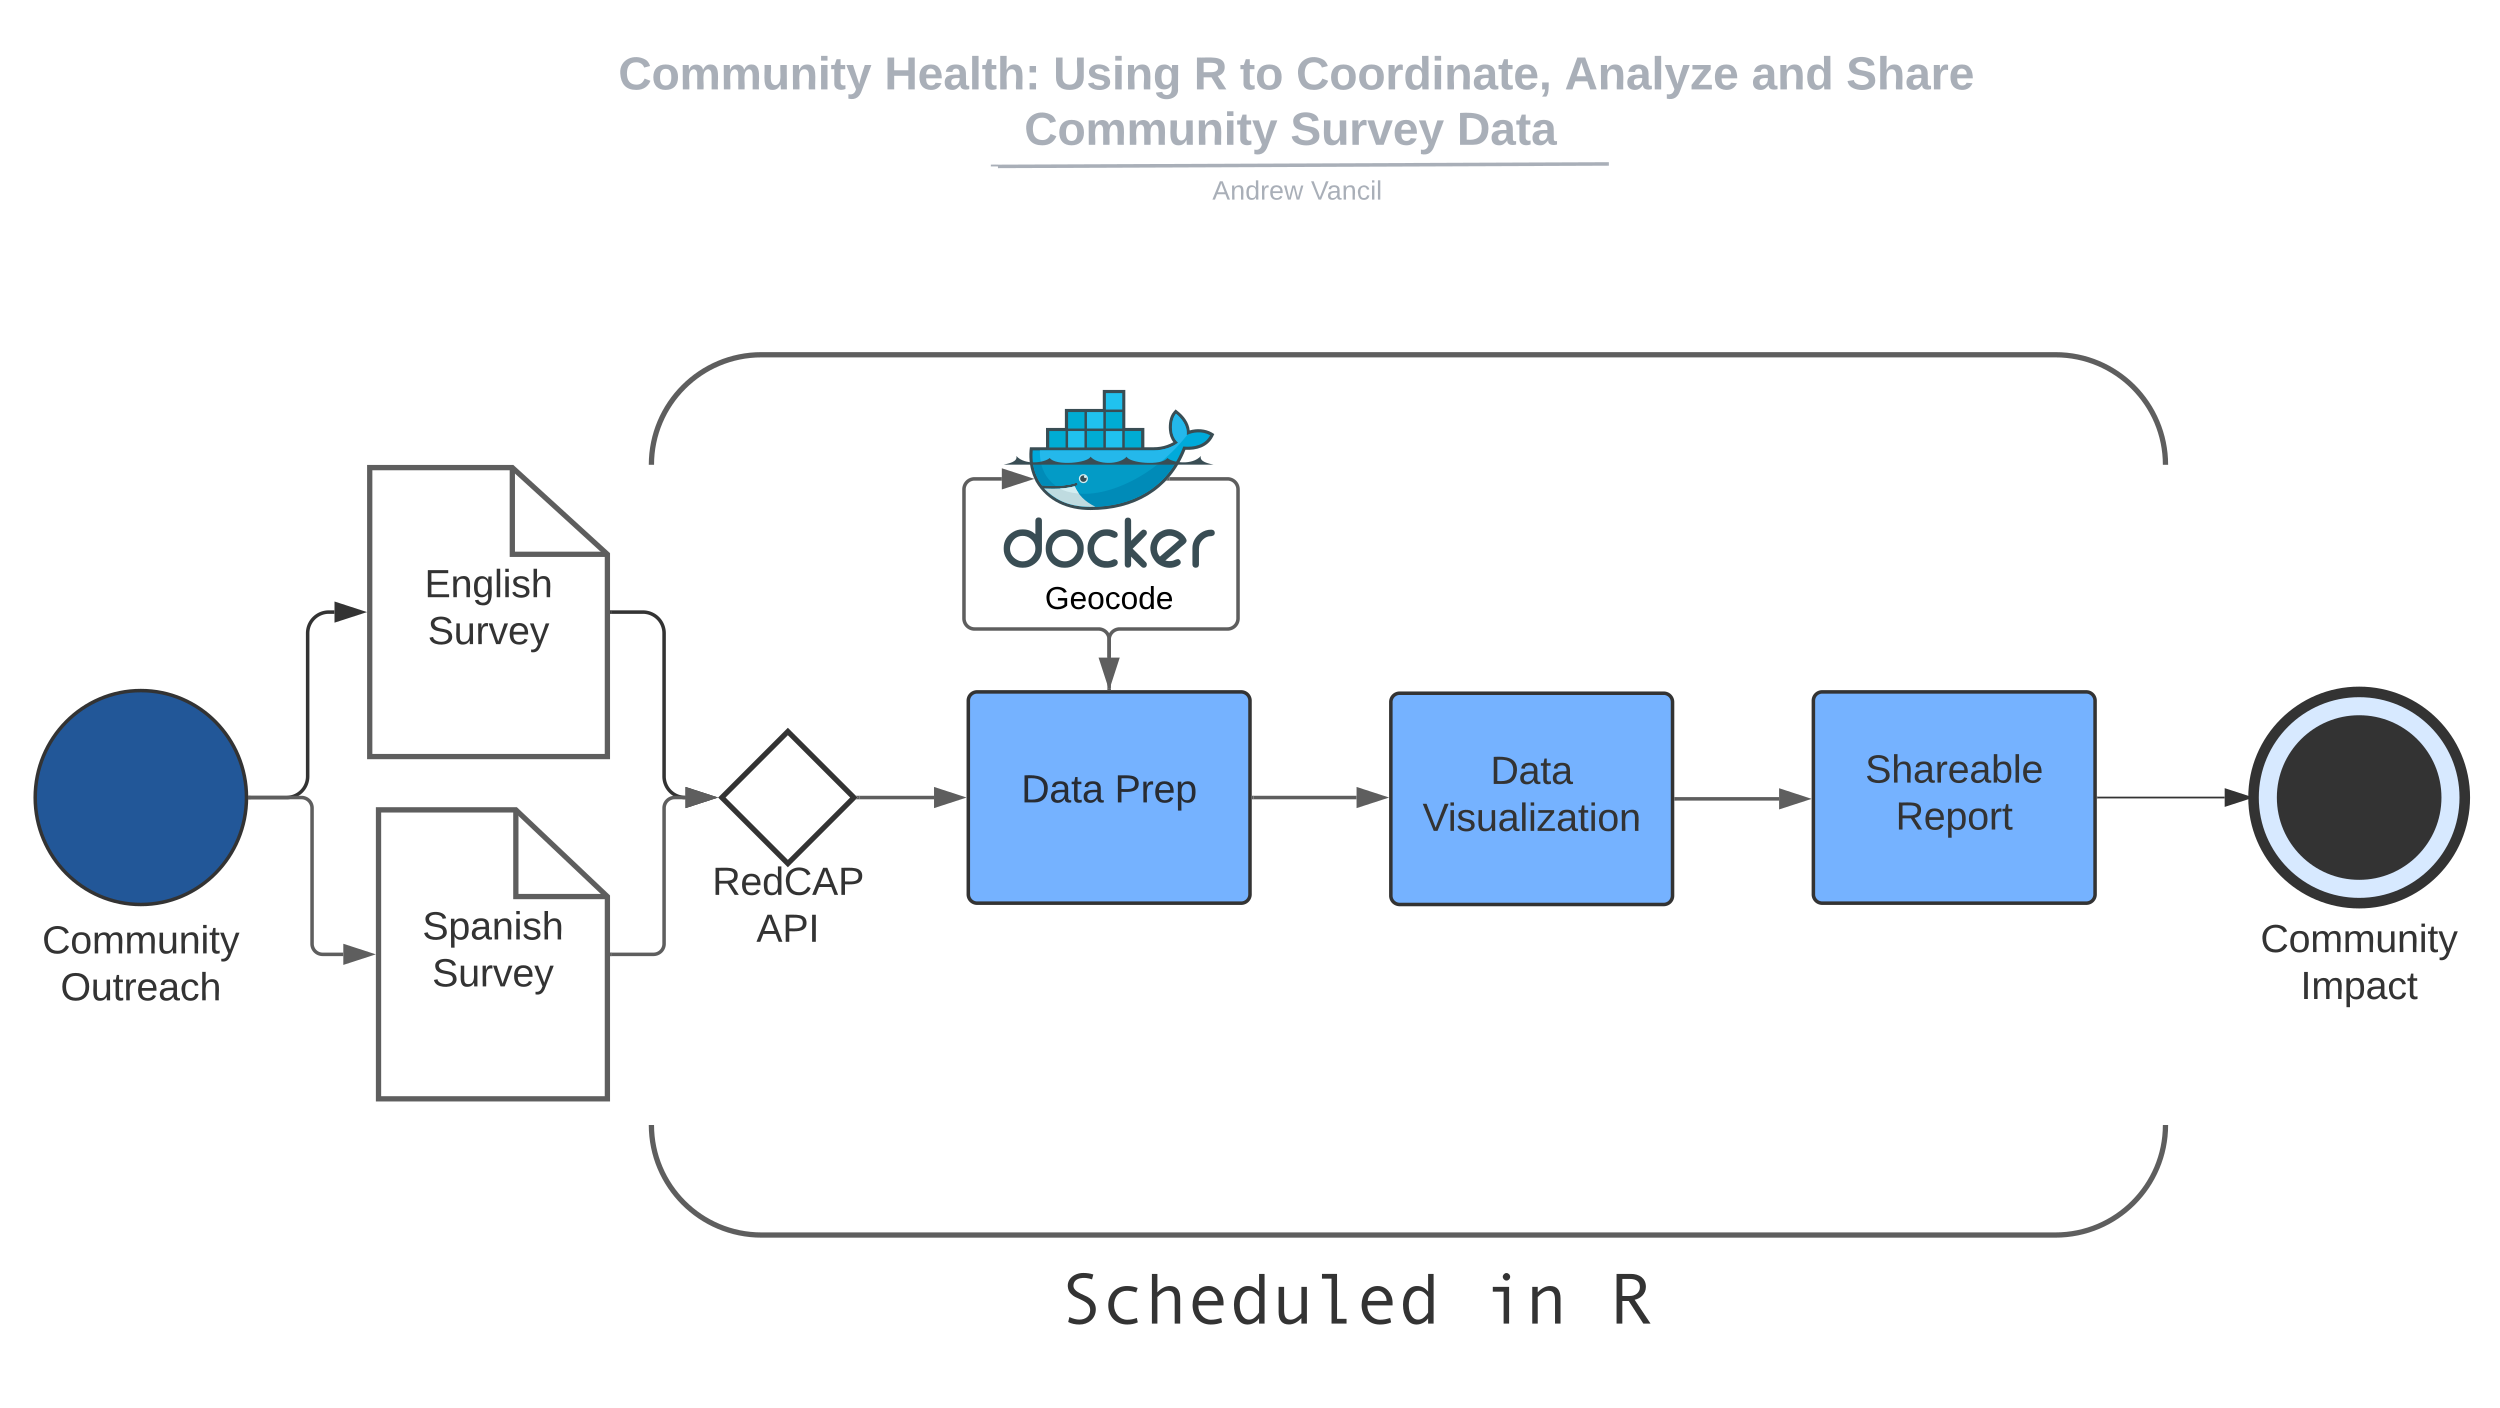 <svg xmlns="http://www.w3.org/2000/svg" xmlns:xlink="http://www.w3.org/1999/xlink" xmlns:lucid="lucid" width="1420" height="799.74"><g transform="translate(-280 -100)" lucid:page-tab-id="ZNFV_U8-w3TE"><path d="M0 0h1760v1360H0z" fill="#fff"/><path d="M650 739c0 34.52 27.98 62.5 62.5 62.5h735c34.52 0 62.5-27.98 62.5-62.5m0-375c0-34.52-27.98-62.5-62.5-62.5h-735c-34.52 0-62.5 27.98-62.5 62.5" stroke="#5e5e5e" stroke-width="3" fill="none"/><path d="M422 553h20.75a12 12 0 0 0 12-12v-81.33a12 12 0 0 1 12-12H470" stroke="#333" stroke-width="2" fill="none"/><path d="M422.03 554h-1.07l.04-.98v-.5l-.03-.52h1.06z" stroke="#333" stroke-width=".05" fill="#333"/><path d="M485.26 447.67L471 452.3v-9.27z" stroke="#333" stroke-width="2" fill="#333"/><path d="M627.5 447.67h17.7a12 12 0 0 1 12 12V541a12 12 0 0 0 12 12h.18" stroke="#333" stroke-width="2" fill="none"/><path d="M627.53 448.67h-1.03v-2h1.03z" stroke="#333" stroke-width=".05" fill="#333"/><path d="M684.64 553l-14.26 4.64v-9.28z" stroke="#333" stroke-width="2" fill="#333"/><path d="M1471.47 553h72.15" stroke="#333" fill="none"/><path d="M1471.48 553.5h-.5v-1h.5z" stroke="#333" stroke-width=".05" fill="#333"/><path d="M1558.38 553l-14.26 4.64v-9.28z" stroke="#333" fill="#333"/><path d="M420 553c0 33.55-26.86 60.75-60 60.75s-60-27.2-60-60.75 26.86-60.75 60-60.75 60 27.2 60 60.75z" stroke="#333" stroke-width="2" fill="#225798"/><use xlink:href="#a" transform="matrix(1,0,0,1,300,615.75) translate(3.951 25.778)"/><use xlink:href="#b" transform="matrix(1,0,0,1,300,615.75) translate(14.352 52.444)"/><path d="M1680 553c0 33.14-26.86 60-60 60s-60-26.86-60-60 26.86-60 60-60 60 26.86 60 60z" stroke="#333" stroke-width="6" fill="#d7e9ff"/><path d="M1666.75 553c0 25.82-20.93 46.75-46.75 46.75s-46.75-20.93-46.75-46.75 20.93-46.75 46.75-46.75 46.75 20.93 46.75 46.75z" fill="#333"/><use xlink:href="#a" transform="matrix(1,0,0,1,1560,615) translate(3.951 25.778)"/><use xlink:href="#c" transform="matrix(1,0,0,1,1560,615) translate(26.698 52.444)"/><path d="M830 498a5 5 0 0 1 5-5h150a5 5 0 0 1 5 5v110a5 5 0 0 1-5 5H835a5 5 0 0 1-5-5z" stroke="#333" stroke-width="2" fill="#75b2ff"/><use xlink:href="#d" transform="matrix(1,0,0,1,830,493) translate(30.062 62.778)"/><use xlink:href="#e" transform="matrix(1,0,0,1,830,493) translate(83.086 62.778)"/><path d="M1070 498.75a5 5 0 0 1 5-5h150a5 5 0 0 1 5 5v110a5 5 0 0 1-5 5h-150a5 5 0 0 1-5-5z" stroke="#333" stroke-width="2" fill="#75b2ff"/><use xlink:href="#f" transform="matrix(1,0,0,1,1070,493.75) translate(56.574 51.528)"/><use xlink:href="#g" transform="matrix(1,0,0,1,1070,493.75) translate(17.994 78.194)"/><path d="M690 553l37.5-37.5L765 553l-37.5 37.5z" stroke="#333" stroke-width="3" fill="#fff"/><use xlink:href="#h" transform="matrix(1,0,0,1,690,590.5) translate(-5.432 17.778)"/><use xlink:href="#i" transform="matrix(1,0,0,1,690,590.5) translate(19.599 44.444)"/><path d="M540 128a8 8 0 0 1 8-8h929.8a8 8 0 0 1 8 8v91.76a8 8 0 0 1-8 8H548a8 8 0 0 1-8-8z" stroke="#000" stroke-opacity="0" stroke-width="2" fill="#fff" fill-opacity="0"/><use xlink:href="#j" transform="matrix(1,0,0,1,544,124) translate(87.208 26.783)"/><use xlink:href="#k" transform="matrix(1,0,0,1,544,124) translate(238.35 26.783)"/><use xlink:href="#l" transform="matrix(1,0,0,1,544,124) translate(334.206 26.783)"/><use xlink:href="#m" transform="matrix(1,0,0,1,544,124) translate(414.111 26.783)"/><use xlink:href="#n" transform="matrix(1,0,0,1,544,124) translate(440.261 26.783)"/><use xlink:href="#o" transform="matrix(1,0,0,1,544,124) translate(472.164 26.783)"/><use xlink:href="#p" transform="matrix(1,0,0,1,544,124) translate(624.69 26.783)"/><use xlink:href="#q" transform="matrix(1,0,0,1,544,124) translate(730.89 26.783)"/><use xlink:href="#r" transform="matrix(1,0,0,1,544,124) translate(784.646 26.783)"/><use xlink:href="#s" transform="matrix(1,0,0,1,544,124) translate(317.785 58.249)"/><use xlink:href="#t" transform="matrix(1,0,0,1,544,124) translate(468.927 58.249)"/><use xlink:href="#u" transform="matrix(1,0,0,1,544,124) translate(563.546 58.249)"/><use xlink:href="#v" transform="matrix(1,0,0,1,544,124) translate(472.31 92.396)"/><path d="M846.84 194.52l345.98-1.4" stroke="#a9afb8" stroke-width="2" fill="none"/><path d="M846.86 194.52h-4.02v-.98l4.02-.02z" stroke="#a9afb8" stroke-width=".05" fill="#a9afb8"/><path d="M1192.8 193.12h1.02" stroke="#a9afb8" stroke-width="2" fill="none"/><path d="M540 202.46a8 8 0 0 1 8-8h930.85a8 8 0 0 1 8 8v2.84a8 8 0 0 1-8 8H548a8 8 0 0 1-8-8z" stroke="#000" stroke-opacity="0" stroke-width="2" fill="#fff" fill-opacity="0"/><use xlink:href="#w" transform="matrix(1,0,0,1,544,198.458) translate(424.605 14.917)"/><use xlink:href="#x" transform="matrix(1,0,0,1,544,198.458) translate(480.607 14.917)"/><path d="M422 553h29.25a6 6 0 0 1 6 6v77.07a6 6 0 0 0 6 6H475" stroke="#5e5e5e" stroke-width="2" fill="none"/><path d="M422.03 554h-1.07l.04-.98v-.5l-.03-.52h1.06z" stroke="#5e5e5e" stroke-width=".05" fill="#5e5e5e"/><path d="M490.26 642.07L476 646.7v-9.27z" stroke="#5e5e5e" stroke-width="2" fill="#5e5e5e"/><path d="M627.5 642.07h23.7a6 6 0 0 0 6-6V559a6 6 0 0 1 6-6h6.18" stroke="#5e5e5e" stroke-width="2" fill="none"/><path d="M627.53 643.07h-1.03v-2h1.03z" stroke="#5e5e5e" stroke-width=".05" fill="#5e5e5e"/><path d="M684.64 553l-14.26 4.64v-9.28z" stroke="#5e5e5e" stroke-width="2" fill="#5e5e5e"/><path d="M768.12 553h42.4" stroke="#5e5e5e" stroke-width="2" fill="none"/><path d="M768.15 554h-2.03l1-1-1-1h2.03z" stroke="#5e5e5e" stroke-width=".05" fill="#5e5e5e"/><path d="M825.8 553l-14.27 4.64v-9.28z" stroke="#5e5e5e" stroke-width="2" fill="#5e5e5e"/><path d="M1310 498a5 5 0 0 1 5-5h150a5 5 0 0 1 5 5v110a5 5 0 0 1-5 5h-150a5 5 0 0 1-5-5z" stroke="#333" stroke-width="2" fill="#75b2ff"/><use xlink:href="#y" transform="matrix(1,0,0,1,1310,493) translate(29.444 51.528)"/><use xlink:href="#z" transform="matrix(1,0,0,1,1310,493) translate(46.728 78.194)"/><path d="M571 365.6l54 49.24v114.9H490V365.6z" stroke="#5e5e5e" stroke-width="3" fill="#fff"/><path d="M571 365.6v49.24h54" stroke="#5e5e5e" stroke-width="3" fill="none"/><use xlink:href="#A" transform="matrix(1,0,0,1,490,395.6) translate(31.142 43.611)"/><use xlink:href="#B" transform="matrix(1,0,0,1,490,395.6) translate(32.963 70.278)"/><path d="M573 560l52 49.24v114.9H495V560z" stroke="#5e5e5e" stroke-width="3" fill="#fff"/><path d="M573 560v49.24h52" stroke="#5e5e5e" stroke-width="3" fill="none"/><use xlink:href="#C" transform="matrix(1,0,0,1,495,590) translate(24.907 43.611)"/><use xlink:href="#B" transform="matrix(1,0,0,1,495,590) translate(30.463 70.278)"/><path d="M938.82 416.15c2.76-2.32 5.4-4.64 8.16-6.98.84-.8 1.9-1.63 2.75-2.46-.72-.9-1.9-1.6-3-1.97-2.03-.8-4.07-.54-6 .58-2.5 1.46-3.6 3.78-3.6 6.67.13 1.15.37 2.23.97 3.2.24.35.48.66.72.98m3.12 2.2c1.32.46 2.88.4 4.2.14.72-.3 2.5-1.06 3.1-.95h.13l.12.06c.35.2.7.47.95.9.48.94.24 1.88-.72 2.43l-.24.2c-3.48 2-7.2 1.7-10.56-.15-1.68-.88-2.88-2.23-3.84-3.83l-.24-.37c-2.15-3.86-1.9-7.9.6-11.56.84-1.26 1.92-2.26 3.24-3l.6-.3c3.24-1.88 6.72-1.76 10.07-.1 1.68.88 3.24 2.2 4.2 3.94l.12.32c.83 1.26-.13 2.37-1.1 3.12-1.2.88-2.27 1.94-3.35 2.86-2.5 2.1-4.9 4.2-7.3 6.3zm25.9-17.5h.36c1.08 0 1.8.74 1.8 1.82 0 1.52-1.44 1.9-2.64 1.9-1.68 0-3.24 1-4.32 2.1-1.43 1.38-2.03 3.16-2.03 5.13v8.8c0 1.04-.6 1.84-1.67 1.84h-.36c-.96 0-1.68-.8-1.68-1.83v-9.32c0-3.57 1.8-6.52 4.67-8.55 1.8-1.23 3.7-1.9 5.87-1.9zm-45.33 6.26c1.45-1.4 2.77-2.82 4.2-4.23.5-.37 1.93-2.03 2.53-2.03h.72v.03c.84.17 1.44.7 1.44 1.57v.38c0 .6-.6 1.3-1.1 1.74-.83.9-1.67 1.75-2.5 2.6l-4.45 4.47c1.92 1.9 3.84 3.8 5.64 5.72.6.54 1.07 1.1 1.55 1.6.24.2.48.43.6.72.24.23.24.5.24.8v.5c-.13.8-.73 1.47-1.57 1.47h-.36c-.6 0-1.32-.68-1.68-1.06-.85-.8-1.7-1.66-2.53-2.48l-2.76-2.75v4.4c0 1-.6 1.84-1.67 1.84h-.24c-1.1 0-1.7-.84-1.7-1.85v-24.77c0-1 .6-1.8 1.7-1.8h.23c1.08 0 1.68.8 1.68 1.8v11.33zm-11.86-2.45c-.48-.26-1.56-.35-2.16-.37-3-.12-5.15 1.6-6.47 4.3-.47.9-.6 1.9-.6 2.93 0 3.13 1.57 5.3 4.32 6.65 1.08.5 2.4.57 3.48.57.96 0 2.4-.6 3.24-1l.12-.08h.72v.02c.84.18 1.56.7 1.56 1.58v.37c0 2.24-4.08 2.73-5.64 2.84-5.5.37-9.6-2.63-11.15-7.84-.24-.88-.36-1.8-.36-2.74v-.72c0-3.95 2.03-7.1 5.4-9.1 1.54-.94 3.22-1.43 5.14-1.43h.72c1.92 0 3.72.6 5.28 1.67l.12.1.12.13c.12.3.36.63.36.97v.35c0 .94-.72 1.43-1.56 1.6l-.12.03h-.24c-.48-.03-1.68-.57-2.28-.8zm-33.1 6.92c0 2.78 1.32 4.8 3.72 6.27 1.08.65 2.28.97 3.6.97 2.64 0 4.67-1.4 6.1-3.7.73-1.1.97-2.33.97-3.6 0-2.6-1.2-4.54-3.35-5.97-1.2-.8-2.4-1.17-3.84-1.17-3 0-5.28 1.55-6.6 4.26-.36.95-.6 1.92-.6 2.95zm6.84-10.87h.48c4.2 0 7.43 2.06 9.47 5.75.84 1.46 1.2 3.06 1.2 4.75v.74c0 3.95-1.92 7.1-5.28 9.1-1.55.92-3.35 1.4-5.15 1.4h-.72c-3.96 0-7.08-1.94-9.12-5.35-.83-1.58-1.3-3.33-1.3-5.16v-.74c0-3.95 1.9-7.07 5.26-9.1 1.56-.94 3.36-1.4 5.16-1.4zm-30.7 10.87c0 2.86 1.44 5 3.96 6.38.96.54 2.04.86 3.23.86 2.76 0 4.8-1.3 6.24-3.68.73-1.12.97-2.32.97-3.6 0-2.5-1.08-4.4-3.12-5.87-1.2-.86-2.52-1.3-4.08-1.3-3 0-5.15 1.56-6.47 4.27-.48.95-.72 1.92-.72 2.95zm14.4-8.15v-7.7c0-1.03.7-1.83 1.67-1.83h.36c1.1 0 1.7.8 1.7 1.82v16.22c0 3.95-1.93 7.1-5.4 9.1-1.57.92-3.25 1.4-5.17 1.4h-.72c-3.94 0-7.06-1.94-8.98-5.35-.96-1.58-1.44-3.33-1.44-5.16v-.74c0-3.95 1.92-7.1 5.4-9.1 1.56-.94 3.24-1.4 5.03-1.4h.73c2.76 0 5.04 1.03 6.84 2.72zM919.18 343.05H930v10.98h5.36c2.52 0 5.15-.4 7.46-1.23 1.15-.4 2.52-.96 3.67-1.64-1.58-1.97-2.32-4.5-2.53-6.95-.3-3.4.32-7.77 2.63-10.36l1.15-1.3 1.26 1.03c3.48 2.73 6.32 6.55 6.74 10.9 4.1-1.22 8.93-.88 12.5 1.17l1.47.9-.73 1.5c-3.04 5.92-9.45 7.76-15.65 7.42-9.24 23.25-29.5 34.23-54 34.23-12.7 0-24.36-4.78-30.97-16.03l-.1-.2-.95-2c-2.2-4.96-2.95-10.35-2.53-15.8l.2-1.64h9.15v-10.98h10.72v-10.78h21.53V321.5h12.8v21.55z" stroke="#000" stroke-opacity="0" fill="#394d54"/><path d="M954.02 347.1c.7-5.6-3.53-10-6.05-12.1-3.03 3.5-3.53 12.53 1.2 16.4-2.6 2.32-8.16 4.44-13.8 4.44h-68.8c-.52 5.92.5 11.37 2.9 16.03l.72 1.43c.5.84 1.1 1.64 1.7 2.43 2.83.2 5.35.26 7.77.2 4.74-.1 8.48-.68 11.4-1.68.4-.1.9.1 1.1.53.1.42-.1.9-.5 1.06-.4.15-.8.26-1.2.37-2.32.64-4.74 1.12-7.97 1.33h-.2c-.1 0-.2 0-.3.05-1.22.05-2.63.05-3.94.05-1.52 0-3.03 0-4.64-.1l-.1.05c5.75 6.45 14.73 10.32 25.92 10.32 23.8 0 44-10.58 52.87-34.28 6.36.63 12.5-1 15.24-6.4-4.44-2.6-10.1-1.75-13.32-.1z" stroke="#000" stroke-opacity="0" fill="#00aada"/><path d="M954 347.1c.67-5.6-3.52-10-6.03-12.1-3 3.45-3.52 12.55 1.17 16.37-2.6 2.37-8.12 4.46-13.73 4.46h-64.74c-.25 9.05 3.1 15.97 9.04 20.1 4.7-.1 8.46-.68 11.4-1.68.4-.13.92.1 1 .55.17.4 0 .86-.5 1.04-.34.14-.76.23-1.17.37-2.27.64-4.95 1.15-8.13 1.37l-.08-.1c8.12 4.2 19.85 4.15 33.33-1.03 15.08-5.78 29.07-16.88 38.87-29.53-.17.06-.25.15-.42.2z" stroke="#000" stroke-opacity="0" fill="#24b8eb"/><path d="M866.73 363.02c.4 3.16 1.38 6.14 2.75 8.85l.73 1.42c.5.84 1.06 1.66 1.63 2.43 2.83.2 5.5.25 7.84.2 4.7-.1 8.5-.65 11.4-1.67.4-.15.9.08 1.06.52.16.43-.08.9-.5 1.05-.4.15-.8.27-1.2.37-2.26.67-4.93 1.12-8.1 1.32-.07.02-.3.02-.4.02-1.2.08-2.58.1-3.96.1-1.45 0-3-.02-4.7-.1 5.76 6.47 14.82 10.35 26.06 10.35 20.3 0 38.02-7.77 48.3-24.88h-80.9z" stroke="#000" stroke-opacity="0" fill="#008bb8"/><path d="M871.3 363.02c1.2 5.56 4.16 9.93 8.4 12.9 4.63-.08 8.46-.64 11.35-1.66.47-.14.94.1 1.08.5.13.45-.07.92-.47 1.08-.4.12-.8.26-1.2.36-2.3.67-5.05 1.14-8.2 1.33 8.12 4.16 19.8 4.1 33.26-1.08 8.13-3.13 15.93-7.8 22.98-13.43h-67.2z" stroke="#000" stroke-opacity="0" fill="#039bc6"/><path d="M883.73 345.6h.73v7.78h-.73v-7.78zm-1.4 0h.75v7.78h-.76v-7.78zm-1.42 0h.77v7.78h-.76v-7.78zm-1.4 0h.76v7.78h-.76v-7.78zm-1.4 0h.76v7.78h-.77v-7.78zm-1.4 0h.74v7.78h-.73v-7.78zm-.76-.77h9.3v9.33h-9.3v-9.33zM894.46 334.83h.74v7.78h-.74v-7.77zm-1.4 0h.75v7.78h-.75v-7.77zm-1.42 0h.77v7.78h-.76v-7.77zm-1.4 0h.75v7.78h-.77v-7.77zm-1.4 0h.75v7.78h-.77v-7.77zm-1.4 0h.73v7.78h-.73v-7.77zm-.77-.77h9.3v9.33h-9.3v-9.34z" stroke="#000" stroke-opacity="0" fill="#00acd3"/><path d="M894.46 345.6h.74v7.78h-.74v-7.78zm-1.4 0h.75v7.78h-.75v-7.78zm-1.42 0h.77v7.78h-.76v-7.78zm-1.4 0h.75v7.78h-.77v-7.78zm-1.4 0h.75v7.78h-.77v-7.78zm-1.4 0h.73v7.78h-.73v-7.78zm-.77-.77h9.3v9.33h-9.3v-9.33z" stroke="#000" stroke-opacity="0" fill="#20c2ef"/><path d="M905.2 345.6h.73v7.78h-.73v-7.78zm-1.42 0h.76v7.78h-.76v-7.78zm-1.4 0h.76v7.78h-.76v-7.78zm-1.42 0h.77v7.78h-.77v-7.78zm-1.4 0h.76v7.78h-.76v-7.78zm-1.4 0h.75v7.78h-.73v-7.78zm-.76-.77h9.3v9.33h-9.3v-9.33z" stroke="#000" stroke-opacity="0" fill="#00acd3"/><path d="M905.2 334.83h.73v7.78h-.73v-7.77zm-1.42 0h.76v7.78h-.76v-7.77zm-1.4 0h.76v7.78h-.76v-7.77zm-1.42 0h.77v7.78h-.77v-7.77zm-1.4 0h.76v7.78h-.76v-7.77zm-1.4 0h.75v7.78h-.73v-7.77zm-.76-.77h9.3v9.33h-9.3v-9.34zM915.93 345.6h.73v7.78h-.73v-7.78zm-1.42 0h.77v7.78h-.76v-7.78zm-1.4 0h.77v7.78h-.76v-7.78zm-1.4 0h.76v7.78h-.77v-7.78zm-1.4 0h.75v7.78h-.76v-7.78zm-1.4 0h.74v7.78h-.74v-7.78zm-.77-.77h9.3v9.33h-9.3v-9.33z" stroke="#000" stroke-opacity="0" fill="#20c2ef"/><path d="M915.93 334.83h.73v7.78h-.73v-7.77zm-1.42 0h.77v7.78h-.76v-7.77zm-1.4 0h.77v7.78h-.76v-7.77zm-1.4 0h.76v7.78h-.77v-7.77zm-1.4 0h.75v7.78h-.76v-7.77zm-1.4 0h.74v7.78h-.74v-7.77zm-.77-.77h9.3v9.33h-9.3v-9.34z" stroke="#000" stroke-opacity="0" fill="#00acd3"/><path d="M915.93 324.07h.73v7.78h-.73v-7.78zm-1.42 0h.77v7.78h-.76v-7.78zm-1.4 0h.77v7.78h-.76v-7.78zm-1.4 0h.76v7.78h-.77v-7.78zm-1.4 0h.75v7.78h-.76v-7.78zm-1.4 0h.74v7.78h-.74v-7.78zm-.77-.78h9.3v9.33h-9.3v-9.34z" stroke="#000" stroke-opacity="0" fill="#20c2ef"/><path d="M926.66 345.6h.73v7.78h-.74v-7.78zm-1.42 0h.77v7.78h-.76v-7.78zm-1.4 0h.76v7.78h-.76v-7.78zm-1.4 0h.75v7.78h-.77v-7.78zm-1.42 0h.76v7.78h-.76v-7.78zm-1.38 0h.73v7.78h-.73v-7.78zm-.78-.77h9.3v9.33h-9.3v-9.33z" stroke="#000" stroke-opacity="0" fill="#00acd3"/><path d="M895.4 369.3c1.4 0 2.55 1.14 2.55 2.56 0 1.42-1.15 2.57-2.56 2.57-1.43 0-2.58-1.15-2.58-2.57s1.15-2.57 2.57-2.57" stroke="#000" stroke-opacity="0" fill="#d4edf1"/><path d="M895.4 370.02c.22 0 .45.04.65.12-.22.13-.37.37-.37.65 0 .4.33.74.75.74.28 0 .53-.16.66-.4.07.23.12.47.12.72 0 1.02-.82 1.85-1.83 1.85-1.03 0-1.85-.82-1.85-1.84s.82-1.84 1.84-1.84M850 363.95h119.37c-2.63-.66-8.24-1.55-7.28-4.97-4.8 5.5-16.13 3.85-19 1.14-3.22 4.67-21.84 2.9-23.15-.74-4.06 4.73-16.47 4.73-20.53 0-1.32 3.63-19.94 5.4-23.16.74-2.86 2.7-14.2 4.35-18.98-1.14.96 3.42-4.65 4.3-7.28 4.97" stroke="#000" stroke-opacity="0" fill="#394d54"/><path d="M902.2 387.83c-6.36-3.02-9.83-7.13-11.8-11.62-2.35.7-5.18 1.12-8.48 1.3-1.23.08-2.54.1-3.9.1-1.6 0-3.25-.04-5-.13 5.83 5.84 13 10.34 26.27 10.42.95 0 1.94-.02 2.9-.07z" stroke="#000" stroke-opacity="0" fill="#bfdbe0"/><path d="M892.78 380.35c-.87-1.2-1.73-2.7-2.35-4.14-2.37.68-5.2 1.12-8.5 1.3 2.27 1.24 5.5 2.38 10.85 2.85z" stroke="#000" stroke-opacity="0" fill="#d4edf1"/><g><use xlink:href="#D" transform="matrix(1,0,0,1,820,431.5) translate(53.5 14.4)"/></g><path d="M910 491.03v-27.76a6 6 0 0 0-6-6h-70.46a6 6 0 0 1-6-6V378a6 6 0 0 1 6-6h15.5" stroke="#5e5e5e" stroke-width="2" fill="none"/><path d="M911 492.03h-2V491h2z" stroke="#5e5e5e" stroke-width=".05" fill="#5e5e5e"/><path d="M864.3 372l-14.26 4.64v-9.28z" stroke="#5e5e5e" stroke-width="2" fill="#5e5e5e"/><path d="M944.2 372h33a6 6 0 0 1 6 6v73.27a6 6 0 0 1-6 6H916a6 6 0 0 0-6 6v10.26" stroke="#5e5e5e" stroke-width="2" fill="none"/><path d="M944.2 373h-1.92l.35-.34 1.4-1.66h.18z" stroke="#5e5e5e" stroke-width=".05" fill="#5e5e5e"/><path d="M910 488.8l-4.64-14.27h9.28z" stroke="#5e5e5e" stroke-width="2" fill="#5e5e5e"/><path d="M860 807.5a6 6 0 0 1 6-6h368a6 6 0 0 1 6 6v66.24a6 6 0 0 1-6 6H866a6 6 0 0 1-6-6z" stroke="#000" stroke-opacity="0" stroke-width="3" fill="#fff" fill-opacity="0"/><g><use xlink:href="#E" transform="matrix(1,0,0,1,865,806.5) translate(16.973 45.297)"/><use xlink:href="#F" transform="matrix(1,0,0,1,865,806.5) translate(257.012 45.297)"/><use xlink:href="#G" transform="matrix(1,0,0,1,865,806.5) translate(329.023 45.297)"/></g><path d="M991.97 553h58.56" stroke="#5e5e5e" stroke-width="2" fill="none"/><path d="M992 554h-1.03v-2H992z" stroke="#5e5e5e" stroke-width=".05" fill="#5e5e5e"/><path d="M1065.8 553l-14.27 4.64v-9.28z" stroke="#5e5e5e" stroke-width="2" fill="#5e5e5e"/><path d="M1231.97 553.75h58.56" stroke="#5e5e5e" stroke-width="2" fill="none"/><path d="M1232 554.75h-1.03v-2h1.03z" stroke="#5e5e5e" stroke-width=".05" fill="#5e5e5e"/><path d="M1305.8 553.75l-14.27 4.64v-9.3z" stroke="#5e5e5e" stroke-width="2" fill="#5e5e5e"/><defs><path fill="#333" d="M212-179c-10-28-35-45-73-45-59 0-87 40-87 99 0 60 29 101 89 101 43 0 62-24 78-52l27 14C228-24 195 4 139 4 59 4 22-46 18-125c-6-104 99-153 187-111 19 9 31 26 39 46" id="H"/><path fill="#333" d="M100-194c62-1 85 37 85 99 1 63-27 99-86 99S16-35 15-95c0-66 28-99 85-99zM99-20c44 1 53-31 53-75 0-43-8-75-51-75s-53 32-53 75 10 74 51 75" id="I"/><path fill="#333" d="M210-169c-67 3-38 105-44 169h-31v-121c0-29-5-50-35-48C34-165 62-65 56 0H25l-1-190h30c1 10-1 24 2 32 10-44 99-50 107 0 11-21 27-35 58-36 85-2 47 119 55 194h-31v-121c0-29-5-49-35-48" id="J"/><path fill="#333" d="M84 4C-5 8 30-112 23-190h32v120c0 31 7 50 39 49 72-2 45-101 50-169h31l1 190h-30c-1-10 1-25-2-33-11 22-28 36-60 37" id="K"/><path fill="#333" d="M117-194c89-4 53 116 60 194h-32v-121c0-31-8-49-39-48C34-167 62-67 57 0H25l-1-190h30c1 10-1 24 2 32 11-22 29-35 61-36" id="L"/><path fill="#333" d="M24-231v-30h32v30H24zM24 0v-190h32V0H24" id="M"/><path fill="#333" d="M59-47c-2 24 18 29 38 22v24C64 9 27 4 27-40v-127H5v-23h24l9-43h21v43h35v23H59v120" id="N"/><path fill="#333" d="M179-190L93 31C79 59 56 82 12 73V49c39 6 53-20 64-50L1-190h34L92-34l54-156h33" id="O"/><g id="a"><use transform="matrix(0.062,0,0,0.062,0,0)" xlink:href="#H"/><use transform="matrix(0.062,0,0,0.062,15.988,0)" xlink:href="#I"/><use transform="matrix(0.062,0,0,0.062,28.333,0)" xlink:href="#J"/><use transform="matrix(0.062,0,0,0.062,46.79,0)" xlink:href="#J"/><use transform="matrix(0.062,0,0,0.062,65.247,0)" xlink:href="#K"/><use transform="matrix(0.062,0,0,0.062,77.593,0)" xlink:href="#L"/><use transform="matrix(0.062,0,0,0.062,89.938,0)" xlink:href="#M"/><use transform="matrix(0.062,0,0,0.062,94.815,0)" xlink:href="#N"/><use transform="matrix(0.062,0,0,0.062,100.988,0)" xlink:href="#O"/></g><path fill="#333" d="M140-251c81 0 123 46 123 126C263-46 219 4 140 4 59 4 17-45 17-125s42-126 123-126zm0 227c63 0 89-41 89-101s-29-99-89-99c-61 0-89 39-89 99S79-25 140-24" id="P"/><path fill="#333" d="M114-163C36-179 61-72 57 0H25l-1-190h30c1 12-1 29 2 39 6-27 23-49 58-41v29" id="Q"/><path fill="#333" d="M100-194c63 0 86 42 84 106H49c0 40 14 67 53 68 26 1 43-12 49-29l28 8c-11 28-37 45-77 45C44 4 14-33 15-96c1-61 26-98 85-98zm52 81c6-60-76-77-97-28-3 7-6 17-6 28h103" id="R"/><path fill="#333" d="M141-36C126-15 110 5 73 4 37 3 15-17 15-53c-1-64 63-63 125-63 3-35-9-54-41-54-24 1-41 7-42 31l-33-3c5-37 33-52 76-52 45 0 72 20 72 64v82c-1 20 7 32 28 27v20c-31 9-61-2-59-35zM48-53c0 20 12 33 32 33 41-3 63-29 60-74-43 2-92-5-92 41" id="S"/><path fill="#333" d="M96-169c-40 0-48 33-48 73s9 75 48 75c24 0 41-14 43-38l32 2c-6 37-31 61-74 61-59 0-76-41-82-99-10-93 101-131 147-64 4 7 5 14 7 22l-32 3c-4-21-16-35-41-35" id="T"/><path fill="#333" d="M106-169C34-169 62-67 57 0H25v-261h32l-1 103c12-21 28-36 61-36 89 0 53 116 60 194h-32v-121c2-32-8-49-39-48" id="U"/><g id="b"><use transform="matrix(0.062,0,0,0.062,0,0)" xlink:href="#P"/><use transform="matrix(0.062,0,0,0.062,17.284,0)" xlink:href="#K"/><use transform="matrix(0.062,0,0,0.062,29.63,0)" xlink:href="#N"/><use transform="matrix(0.062,0,0,0.062,35.802,0)" xlink:href="#Q"/><use transform="matrix(0.062,0,0,0.062,43.148,0)" xlink:href="#R"/><use transform="matrix(0.062,0,0,0.062,55.494,0)" xlink:href="#S"/><use transform="matrix(0.062,0,0,0.062,67.84,0)" xlink:href="#T"/><use transform="matrix(0.062,0,0,0.062,78.951,0)" xlink:href="#U"/></g><path fill="#333" d="M33 0v-248h34V0H33" id="V"/><path fill="#333" d="M115-194c55 1 70 41 70 98S169 2 115 4C84 4 66-9 55-30l1 105H24l-1-265h31l2 30c10-21 28-34 59-34zm-8 174c40 0 45-34 45-75s-6-73-45-74c-42 0-51 32-51 76 0 43 10 73 51 73" id="W"/><g id="c"><use transform="matrix(0.062,0,0,0.062,0,0)" xlink:href="#V"/><use transform="matrix(0.062,0,0,0.062,6.173,0)" xlink:href="#J"/><use transform="matrix(0.062,0,0,0.062,24.63,0)" xlink:href="#W"/><use transform="matrix(0.062,0,0,0.062,36.975,0)" xlink:href="#S"/><use transform="matrix(0.062,0,0,0.062,49.321,0)" xlink:href="#T"/><use transform="matrix(0.062,0,0,0.062,60.432,0)" xlink:href="#N"/></g><path fill="#282c33" d="M30-248c118-7 216 8 213 122C240-48 200 0 122 0H30v-248zM63-27c89 8 146-16 146-99s-60-101-146-95v194" id="X"/><path fill="#282c33" d="M141-36C126-15 110 5 73 4 37 3 15-17 15-53c-1-64 63-63 125-63 3-35-9-54-41-54-24 1-41 7-42 31l-33-3c5-37 33-52 76-52 45 0 72 20 72 64v82c-1 20 7 32 28 27v20c-31 9-61-2-59-35zM48-53c0 20 12 33 32 33 41-3 63-29 60-74-43 2-92-5-92 41" id="Y"/><path fill="#282c33" d="M59-47c-2 24 18 29 38 22v24C64 9 27 4 27-40v-127H5v-23h24l9-43h21v43h35v23H59v120" id="Z"/><g id="d"><use transform="matrix(0.062,0,0,0.062,0,0)" xlink:href="#X"/><use transform="matrix(0.062,0,0,0.062,15.988,0)" xlink:href="#Y"/><use transform="matrix(0.062,0,0,0.062,28.333,0)" xlink:href="#Z"/><use transform="matrix(0.062,0,0,0.062,34.506,0)" xlink:href="#Y"/></g><path fill="#282c33" d="M30-248c87 1 191-15 191 75 0 78-77 80-158 76V0H30v-248zm33 125c57 0 124 11 124-50 0-59-68-47-124-48v98" id="aa"/><path fill="#282c33" d="M114-163C36-179 61-72 57 0H25l-1-190h30c1 12-1 29 2 39 6-27 23-49 58-41v29" id="ab"/><path fill="#282c33" d="M100-194c63 0 86 42 84 106H49c0 40 14 67 53 68 26 1 43-12 49-29l28 8c-11 28-37 45-77 45C44 4 14-33 15-96c1-61 26-98 85-98zm52 81c6-60-76-77-97-28-3 7-6 17-6 28h103" id="ac"/><path fill="#282c33" d="M115-194c55 1 70 41 70 98S169 2 115 4C84 4 66-9 55-30l1 105H24l-1-265h31l2 30c10-21 28-34 59-34zm-8 174c40 0 45-34 45-75s-6-73-45-74c-42 0-51 32-51 76 0 43 10 73 51 73" id="ad"/><g id="e"><use transform="matrix(0.062,0,0,0.062,0,0)" xlink:href="#aa"/><use transform="matrix(0.062,0,0,0.062,14.815,0)" xlink:href="#ab"/><use transform="matrix(0.062,0,0,0.062,22.16,0)" xlink:href="#ac"/><use transform="matrix(0.062,0,0,0.062,34.506,0)" xlink:href="#ad"/></g><path fill="#333" d="M30-248c118-7 216 8 213 122C240-48 200 0 122 0H30v-248zM63-27c89 8 146-16 146-99s-60-101-146-95v194" id="ae"/><g id="f"><use transform="matrix(0.062,0,0,0.062,0,0)" xlink:href="#ae"/><use transform="matrix(0.062,0,0,0.062,15.988,0)" xlink:href="#S"/><use transform="matrix(0.062,0,0,0.062,28.333,0)" xlink:href="#N"/><use transform="matrix(0.062,0,0,0.062,34.506,0)" xlink:href="#S"/></g><path fill="#333" d="M137 0h-34L2-248h35l83 218 83-218h36" id="af"/><path fill="#333" d="M135-143c-3-34-86-38-87 0 15 53 115 12 119 90S17 21 10-45l28-5c4 36 97 45 98 0-10-56-113-15-118-90-4-57 82-63 122-42 12 7 21 19 24 35" id="ag"/><path fill="#333" d="M24 0v-261h32V0H24" id="ah"/><path fill="#333" d="M9 0v-24l116-142H16v-24h144v24L44-24h123V0H9" id="ai"/><g id="g"><use transform="matrix(0.062,0,0,0.062,0,0)" xlink:href="#af"/><use transform="matrix(0.062,0,0,0.062,14.383,0)" xlink:href="#M"/><use transform="matrix(0.062,0,0,0.062,19.259,0)" xlink:href="#ag"/><use transform="matrix(0.062,0,0,0.062,30.37,0)" xlink:href="#K"/><use transform="matrix(0.062,0,0,0.062,42.716,0)" xlink:href="#S"/><use transform="matrix(0.062,0,0,0.062,55.062,0)" xlink:href="#ah"/><use transform="matrix(0.062,0,0,0.062,59.938,0)" xlink:href="#M"/><use transform="matrix(0.062,0,0,0.062,64.815,0)" xlink:href="#ai"/><use transform="matrix(0.062,0,0,0.062,75.926,0)" xlink:href="#S"/><use transform="matrix(0.062,0,0,0.062,88.272,0)" xlink:href="#N"/><use transform="matrix(0.062,0,0,0.062,94.444,0)" xlink:href="#M"/><use transform="matrix(0.062,0,0,0.062,99.321,0)" xlink:href="#I"/><use transform="matrix(0.062,0,0,0.062,111.667,0)" xlink:href="#L"/></g><path fill="#333" d="M233-177c-1 41-23 64-60 70L243 0h-38l-65-103H63V0H30v-248c88 3 205-21 203 71zM63-129c60-2 137 13 137-47 0-61-80-42-137-45v92" id="aj"/><path fill="#333" d="M85-194c31 0 48 13 60 33l-1-100h32l1 261h-30c-2-10 0-23-3-31C134-8 116 4 85 4 32 4 16-35 15-94c0-66 23-100 70-100zm9 24c-40 0-46 34-46 75 0 40 6 74 45 74 42 0 51-32 51-76 0-42-9-74-50-73" id="ak"/><path fill="#333" d="M205 0l-28-72H64L36 0H1l101-248h38L239 0h-34zm-38-99l-47-123c-12 45-31 82-46 123h93" id="al"/><path fill="#333" d="M30-248c87 1 191-15 191 75 0 78-77 80-158 76V0H30v-248zm33 125c57 0 124 11 124-50 0-59-68-47-124-48v98" id="am"/><g id="h"><use transform="matrix(0.062,0,0,0.062,0,0)" xlink:href="#aj"/><use transform="matrix(0.062,0,0,0.062,15.988,0)" xlink:href="#R"/><use transform="matrix(0.062,0,0,0.062,28.333,0)" xlink:href="#ak"/><use transform="matrix(0.062,0,0,0.062,40.679,0)" xlink:href="#H"/><use transform="matrix(0.062,0,0,0.062,56.667,0)" xlink:href="#al"/><use transform="matrix(0.062,0,0,0.062,71.481,0)" xlink:href="#am"/></g><g id="i"><use transform="matrix(0.062,0,0,0.062,0,0)" xlink:href="#al"/><use transform="matrix(0.062,0,0,0.062,14.815,0)" xlink:href="#am"/><use transform="matrix(0.062,0,0,0.062,29.63,0)" xlink:href="#V"/></g><path fill="#a9afb8" d="M67-125c0 53 21 87 73 88 37 1 54-22 65-47l45 17C233-25 199 4 140 4 58 4 20-42 15-125 8-235 124-281 211-232c18 10 29 29 36 50l-46 12c-8-25-30-41-62-41-52 0-71 34-72 86" id="an"/><path fill="#a9afb8" d="M110-194c64 0 96 36 96 99 0 64-35 99-97 99-61 0-95-36-95-99 0-62 34-99 96-99zm-1 164c35 0 45-28 45-65 0-40-10-65-43-65-34 0-45 26-45 65 0 36 10 65 43 65" id="ao"/><path fill="#a9afb8" d="M220-157c-53 9-28 100-34 157h-49v-107c1-27-5-49-29-50C55-147 81-57 75 0H25l-1-190h47c2 12-1 28 3 38 10-53 101-56 108 0 13-22 24-43 59-42 82 1 51 116 57 194h-49v-107c-1-25-5-48-29-50" id="ap"/><path fill="#a9afb8" d="M85 4C-2 5 27-109 22-190h50c7 57-23 150 33 157 60-5 35-97 40-157h50l1 190h-47c-2-12 1-28-3-38-12 25-28 42-61 42" id="aq"/><path fill="#a9afb8" d="M135-194c87-1 58 113 63 194h-50c-7-57 23-157-34-157-59 0-34 97-39 157H25l-1-190h47c2 12-1 28 3 38 12-26 28-41 61-42" id="ar"/><path fill="#a9afb8" d="M25-224v-37h50v37H25zM25 0v-190h50V0H25" id="as"/><path fill="#a9afb8" d="M115-3C79 11 28 4 28-45v-112H4v-33h27l15-45h31v45h36v33H77v99c-1 23 16 31 38 25v30" id="at"/><path fill="#a9afb8" d="M123 10C108 53 80 86 19 72V37c35 8 53-11 59-39L3-190h52l48 148c12-52 28-100 44-148h51" id="au"/><g id="j"><use transform="matrix(0.073,0,0,0.073,0,0)" xlink:href="#an"/><use transform="matrix(0.073,0,0,0.073,18.865,0)" xlink:href="#ao"/><use transform="matrix(0.073,0,0,0.073,34.817,0)" xlink:href="#ap"/><use transform="matrix(0.073,0,0,0.073,58.126,0)" xlink:href="#ap"/><use transform="matrix(0.073,0,0,0.073,81.435,0)" xlink:href="#aq"/><use transform="matrix(0.073,0,0,0.073,97.386,0)" xlink:href="#ar"/><use transform="matrix(0.073,0,0,0.073,113.338,0)" xlink:href="#as"/><use transform="matrix(0.073,0,0,0.073,120.622,0)" xlink:href="#at"/><use transform="matrix(0.073,0,0,0.073,129.29,0)" xlink:href="#au"/></g><path fill="#a9afb8" d="M186 0v-106H76V0H24v-248h52v99h110v-99h50V0h-50" id="av"/><path fill="#a9afb8" d="M185-48c-13 30-37 53-82 52C43 2 14-33 14-96s30-98 90-98c62 0 83 45 84 108H66c0 31 8 55 39 56 18 0 30-7 34-22zm-45-69c5-46-57-63-70-21-2 6-4 13-4 21h74" id="aw"/><path fill="#a9afb8" d="M133-34C117-15 103 5 69 4 32 3 11-16 11-54c-1-60 55-63 116-61 1-26-3-47-28-47-18 1-26 9-28 27l-52-2c7-38 36-58 82-57s74 22 75 68l1 82c-1 14 12 18 25 15v27c-30 8-71 5-69-32zm-48 3c29 0 43-24 42-57-32 0-66-3-65 30 0 17 8 27 23 27" id="ax"/><path fill="#a9afb8" d="M25 0v-261h50V0H25" id="ay"/><path fill="#a9afb8" d="M114-157C55-157 80-60 75 0H25v-261h50l-1 109c12-26 28-41 61-42 86-1 58 113 63 194h-50c-7-57 23-157-34-157" id="az"/><path fill="#a9afb8" d="M35-132v-50h50v50H35zM35 0v-49h50V0H35" id="aA"/><g id="k"><use transform="matrix(0.073,0,0,0.073,0,0)" xlink:href="#av"/><use transform="matrix(0.073,0,0,0.073,18.865,0)" xlink:href="#aw"/><use transform="matrix(0.073,0,0,0.073,33.433,0)" xlink:href="#ax"/><use transform="matrix(0.073,0,0,0.073,48.001,0)" xlink:href="#ay"/><use transform="matrix(0.073,0,0,0.073,55.285,0)" xlink:href="#at"/><use transform="matrix(0.073,0,0,0.073,63.953,0)" xlink:href="#az"/><use transform="matrix(0.073,0,0,0.073,79.905,0)" xlink:href="#aA"/></g><path fill="#a9afb8" d="M238-95c0 69-44 99-111 99C63 4 22-25 22-93v-155h51v151c-1 38 19 59 55 60 90 1 49-130 58-211h52v153" id="aB"/><path fill="#a9afb8" d="M137-138c1-29-70-34-71-4 15 46 118 7 119 86 1 83-164 76-172 9l43-7c4 19 20 25 44 25 33 8 57-30 24-41C81-84 22-81 20-136c-2-80 154-74 161-7" id="aC"/><path fill="#a9afb8" d="M195-6C206 82 75 100 31 46c-4-6-6-13-8-21l49-6c3 16 16 24 34 25 40 0 42-37 40-79-11 22-30 35-61 35-53 0-70-43-70-97 0-56 18-96 73-97 30 0 46 14 59 34l2-30h47zm-90-29c32 0 41-27 41-63 0-35-9-62-40-62-32 0-39 29-40 63 0 36 9 62 39 62" id="aD"/><g id="l"><use transform="matrix(0.073,0,0,0.073,0,0)" xlink:href="#aB"/><use transform="matrix(0.073,0,0,0.073,18.865,0)" xlink:href="#aC"/><use transform="matrix(0.073,0,0,0.073,33.433,0)" xlink:href="#as"/><use transform="matrix(0.073,0,0,0.073,40.717,0)" xlink:href="#ar"/><use transform="matrix(0.073,0,0,0.073,56.669,0)" xlink:href="#aD"/></g><path fill="#a9afb8" d="M240-174c0 40-23 61-54 70L253 0h-59l-57-94H76V0H24v-248c93 4 217-23 216 74zM76-134c48-2 112 12 112-38 0-48-66-32-112-35v73" id="aE"/><use transform="matrix(0.073,0,0,0.073,0,0)" xlink:href="#aE" id="m"/><g id="n"><use transform="matrix(0.073,0,0,0.073,0,0)" xlink:href="#at"/><use transform="matrix(0.073,0,0,0.073,8.668,0)" xlink:href="#ao"/></g><path fill="#a9afb8" d="M135-150c-39-12-60 13-60 57V0H25l-1-190h47c2 13-1 29 3 40 6-28 27-53 61-41v41" id="aF"/><path fill="#a9afb8" d="M88-194c31-1 46 15 58 34l-1-101h50l1 261h-48c-2-10 0-23-3-31C134-8 116 4 84 4 32 4 16-41 15-95c0-56 19-97 73-99zm17 164c33 0 40-30 41-66 1-37-9-64-41-64s-38 30-39 65c0 43 13 65 39 65" id="aG"/><path fill="#a9afb8" d="M76-54c-1 42 2 86-19 110H24C36 42 46 24 48 0H25v-54h51" id="aH"/><g id="o"><use transform="matrix(0.073,0,0,0.073,0,0)" xlink:href="#an"/><use transform="matrix(0.073,0,0,0.073,18.865,0)" xlink:href="#ao"/><use transform="matrix(0.073,0,0,0.073,34.817,0)" xlink:href="#ao"/><use transform="matrix(0.073,0,0,0.073,50.769,0)" xlink:href="#aF"/><use transform="matrix(0.073,0,0,0.073,60.967,0)" xlink:href="#aG"/><use transform="matrix(0.073,0,0,0.073,76.919,0)" xlink:href="#as"/><use transform="matrix(0.073,0,0,0.073,84.202,0)" xlink:href="#ar"/><use transform="matrix(0.073,0,0,0.073,100.154,0)" xlink:href="#ax"/><use transform="matrix(0.073,0,0,0.073,114.722,0)" xlink:href="#at"/><use transform="matrix(0.073,0,0,0.073,123.39,0)" xlink:href="#aw"/><use transform="matrix(0.073,0,0,0.073,137.958,0)" xlink:href="#aH"/></g><path fill="#a9afb8" d="M199 0l-22-63H83L61 0H9l90-248h61L250 0h-51zm-33-102l-36-108c-10 38-24 72-36 108h72" id="aI"/><path fill="#a9afb8" d="M12 0v-35l95-120H19v-35h142v35L67-36h103V0H12" id="aJ"/><g id="p"><use transform="matrix(0.073,0,0,0.073,0,0)" xlink:href="#aI"/><use transform="matrix(0.073,0,0,0.073,18.865,0)" xlink:href="#ar"/><use transform="matrix(0.073,0,0,0.073,34.817,0)" xlink:href="#ax"/><use transform="matrix(0.073,0,0,0.073,49.385,0)" xlink:href="#ay"/><use transform="matrix(0.073,0,0,0.073,56.669,0)" xlink:href="#au"/><use transform="matrix(0.073,0,0,0.073,71.237,0)" xlink:href="#aJ"/><use transform="matrix(0.073,0,0,0.073,84.348,0)" xlink:href="#aw"/></g><g id="q"><use transform="matrix(0.073,0,0,0.073,0,0)" xlink:href="#ax"/><use transform="matrix(0.073,0,0,0.073,14.568,0)" xlink:href="#ar"/><use transform="matrix(0.073,0,0,0.073,30.52,0)" xlink:href="#aG"/></g><path fill="#a9afb8" d="M169-182c-1-43-94-46-97-3 18 66 151 10 154 114 3 95-165 93-204 36-6-8-10-19-12-30l50-8c3 46 112 56 116 5-17-69-150-10-154-114-4-87 153-88 188-35 5 8 8 18 10 28" id="aK"/><g id="r"><use transform="matrix(0.073,0,0,0.073,0,0)" xlink:href="#aK"/><use transform="matrix(0.073,0,0,0.073,17.481,0)" xlink:href="#az"/><use transform="matrix(0.073,0,0,0.073,33.433,0)" xlink:href="#ax"/><use transform="matrix(0.073,0,0,0.073,48.001,0)" xlink:href="#aF"/><use transform="matrix(0.073,0,0,0.073,58.199,0)" xlink:href="#aw"/></g><g id="s"><use transform="matrix(0.073,0,0,0.073,0,0)" xlink:href="#an"/><use transform="matrix(0.073,0,0,0.073,18.865,0)" xlink:href="#ao"/><use transform="matrix(0.073,0,0,0.073,34.817,0)" xlink:href="#ap"/><use transform="matrix(0.073,0,0,0.073,58.126,0)" xlink:href="#ap"/><use transform="matrix(0.073,0,0,0.073,81.435,0)" xlink:href="#aq"/><use transform="matrix(0.073,0,0,0.073,97.386,0)" xlink:href="#ar"/><use transform="matrix(0.073,0,0,0.073,113.338,0)" xlink:href="#as"/><use transform="matrix(0.073,0,0,0.073,120.622,0)" xlink:href="#at"/><use transform="matrix(0.073,0,0,0.073,129.29,0)" xlink:href="#au"/></g><path fill="#a9afb8" d="M128 0H69L1-190h53L99-40l48-150h52" id="aL"/><g id="t"><use transform="matrix(0.073,0,0,0.073,0,0)" xlink:href="#aK"/><use transform="matrix(0.073,0,0,0.073,17.481,0)" xlink:href="#aq"/><use transform="matrix(0.073,0,0,0.073,33.433,0)" xlink:href="#aF"/><use transform="matrix(0.073,0,0,0.073,43.631,0)" xlink:href="#aL"/><use transform="matrix(0.073,0,0,0.073,58.199,0)" xlink:href="#aw"/><use transform="matrix(0.073,0,0,0.073,72.767,0)" xlink:href="#au"/></g><path fill="#a9afb8" d="M24-248c120-7 223 5 221 122C244-46 201 0 124 0H24v-248zM76-40c74 7 117-18 117-86 0-67-45-88-117-82v168" id="aM"/><g id="u"><use transform="matrix(0.073,0,0,0.073,0,0)" xlink:href="#aM"/><use transform="matrix(0.073,0,0,0.073,18.865,0)" xlink:href="#ax"/><use transform="matrix(0.073,0,0,0.073,33.433,0)" xlink:href="#at"/><use transform="matrix(0.073,0,0,0.073,42.101,0)" xlink:href="#ax"/></g><path fill="#a9afb8" d="M205 0l-28-72H64L36 0H1l101-248h38L239 0h-34zm-38-99l-47-123c-12 45-31 82-46 123h93" id="aN"/><path fill="#a9afb8" d="M117-194c89-4 53 116 60 194h-32v-121c0-31-8-49-39-48C34-167 62-67 57 0H25l-1-190h30c1 10-1 24 2 32 11-22 29-35 61-36" id="aO"/><path fill="#a9afb8" d="M85-194c31 0 48 13 60 33l-1-100h32l1 261h-30c-2-10 0-23-3-31C134-8 116 4 85 4 32 4 16-35 15-94c0-66 23-100 70-100zm9 24c-40 0-46 34-46 75 0 40 6 74 45 74 42 0 51-32 51-76 0-42-9-74-50-73" id="aP"/><path fill="#a9afb8" d="M114-163C36-179 61-72 57 0H25l-1-190h30c1 12-1 29 2 39 6-27 23-49 58-41v29" id="aQ"/><path fill="#a9afb8" d="M100-194c63 0 86 42 84 106H49c0 40 14 67 53 68 26 1 43-12 49-29l28 8c-11 28-37 45-77 45C44 4 14-33 15-96c1-61 26-98 85-98zm52 81c6-60-76-77-97-28-3 7-6 17-6 28h103" id="aR"/><path fill="#a9afb8" d="M206 0h-36l-40-164L89 0H53L-1-190h32L70-26l43-164h34l41 164 42-164h31" id="aS"/><g id="w"><use transform="matrix(0.042,0,0,0.042,0,0)" xlink:href="#aN"/><use transform="matrix(0.042,0,0,0.042,10.198,0)" xlink:href="#aO"/><use transform="matrix(0.042,0,0,0.042,18.695,0)" xlink:href="#aP"/><use transform="matrix(0.042,0,0,0.042,27.193,0)" xlink:href="#aQ"/><use transform="matrix(0.042,0,0,0.042,32.25,0)" xlink:href="#aR"/><use transform="matrix(0.042,0,0,0.042,40.748,0)" xlink:href="#aS"/></g><path fill="#a9afb8" d="M137 0h-34L2-248h35l83 218 83-218h36" id="aT"/><path fill="#a9afb8" d="M141-36C126-15 110 5 73 4 37 3 15-17 15-53c-1-64 63-63 125-63 3-35-9-54-41-54-24 1-41 7-42 31l-33-3c5-37 33-52 76-52 45 0 72 20 72 64v82c-1 20 7 32 28 27v20c-31 9-61-2-59-35zM48-53c0 20 12 33 32 33 41-3 63-29 60-74-43 2-92-5-92 41" id="aU"/><path fill="#a9afb8" d="M96-169c-40 0-48 33-48 73s9 75 48 75c24 0 41-14 43-38l32 2c-6 37-31 61-74 61-59 0-76-41-82-99-10-93 101-131 147-64 4 7 5 14 7 22l-32 3c-4-21-16-35-41-35" id="aV"/><path fill="#a9afb8" d="M24-231v-30h32v30H24zM24 0v-190h32V0H24" id="aW"/><path fill="#a9afb8" d="M24 0v-261h32V0H24" id="aX"/><g id="x"><use transform="matrix(0.042,0,0,0.042,0,0)" xlink:href="#aT"/><use transform="matrix(0.042,0,0,0.042,9.05,0)" xlink:href="#aU"/><use transform="matrix(0.042,0,0,0.042,17.548,0)" xlink:href="#aO"/><use transform="matrix(0.042,0,0,0.042,26.046,0)" xlink:href="#aV"/><use transform="matrix(0.042,0,0,0.042,33.694,0)" xlink:href="#aW"/><use transform="matrix(0.042,0,0,0.042,37.051,0)" xlink:href="#aX"/></g><path fill="#333" d="M185-189c-5-48-123-54-124 2 14 75 158 14 163 119 3 78-121 87-175 55-17-10-28-26-33-46l33-7c5 56 141 63 141-1 0-78-155-14-162-118-5-82 145-84 179-34 5 7 8 16 11 25" id="aY"/><path fill="#333" d="M115-194c53 0 69 39 70 98 0 66-23 100-70 100C84 3 66-7 56-30L54 0H23l1-261h32v101c10-23 28-34 59-34zm-8 174c40 0 45-34 45-75 0-40-5-75-45-74-42 0-51 32-51 76 0 43 10 73 51 73" id="aZ"/><g id="y"><use transform="matrix(0.062,0,0,0.062,0,0)" xlink:href="#aY"/><use transform="matrix(0.062,0,0,0.062,14.815,0)" xlink:href="#U"/><use transform="matrix(0.062,0,0,0.062,27.16,0)" xlink:href="#S"/><use transform="matrix(0.062,0,0,0.062,39.506,0)" xlink:href="#Q"/><use transform="matrix(0.062,0,0,0.062,46.852,0)" xlink:href="#R"/><use transform="matrix(0.062,0,0,0.062,59.198,0)" xlink:href="#S"/><use transform="matrix(0.062,0,0,0.062,71.543,0)" xlink:href="#aZ"/><use transform="matrix(0.062,0,0,0.062,83.889,0)" xlink:href="#ah"/><use transform="matrix(0.062,0,0,0.062,88.765,0)" xlink:href="#R"/></g><g id="z"><use transform="matrix(0.062,0,0,0.062,0,0)" xlink:href="#aj"/><use transform="matrix(0.062,0,0,0.062,15.988,0)" xlink:href="#R"/><use transform="matrix(0.062,0,0,0.062,28.333,0)" xlink:href="#W"/><use transform="matrix(0.062,0,0,0.062,40.679,0)" xlink:href="#I"/><use transform="matrix(0.062,0,0,0.062,53.025,0)" xlink:href="#Q"/><use transform="matrix(0.062,0,0,0.062,60.37,0)" xlink:href="#N"/></g><path fill="#333" d="M30 0v-248h187v28H63v79h144v27H63v87h162V0H30" id="ba"/><path fill="#333" d="M177-190C167-65 218 103 67 71c-23-6-38-20-44-43l32-5c15 47 100 32 89-28v-30C133-14 115 1 83 1 29 1 15-40 15-95c0-56 16-97 71-98 29-1 48 16 59 35 1-10 0-23 2-32h30zM94-22c36 0 50-32 50-73 0-42-14-75-50-75-39 0-46 34-46 75s6 73 46 73" id="bb"/><g id="A"><use transform="matrix(0.062,0,0,0.062,0,0)" xlink:href="#ba"/><use transform="matrix(0.062,0,0,0.062,14.815,0)" xlink:href="#L"/><use transform="matrix(0.062,0,0,0.062,27.16,0)" xlink:href="#bb"/><use transform="matrix(0.062,0,0,0.062,39.506,0)" xlink:href="#ah"/><use transform="matrix(0.062,0,0,0.062,44.383,0)" xlink:href="#M"/><use transform="matrix(0.062,0,0,0.062,49.259,0)" xlink:href="#ag"/><use transform="matrix(0.062,0,0,0.062,60.37,0)" xlink:href="#U"/></g><path fill="#333" d="M108 0H70L1-190h34L89-25l56-165h34" id="bc"/><g id="B"><use transform="matrix(0.062,0,0,0.062,0,0)" xlink:href="#aY"/><use transform="matrix(0.062,0,0,0.062,14.815,0)" xlink:href="#K"/><use transform="matrix(0.062,0,0,0.062,27.16,0)" xlink:href="#Q"/><use transform="matrix(0.062,0,0,0.062,34.506,0)" xlink:href="#bc"/><use transform="matrix(0.062,0,0,0.062,45.617,0)" xlink:href="#R"/><use transform="matrix(0.062,0,0,0.062,57.963,0)" xlink:href="#O"/></g><g id="C"><use transform="matrix(0.062,0,0,0.062,0,0)" xlink:href="#aY"/><use transform="matrix(0.062,0,0,0.062,14.815,0)" xlink:href="#W"/><use transform="matrix(0.062,0,0,0.062,27.16,0)" xlink:href="#S"/><use transform="matrix(0.062,0,0,0.062,39.506,0)" xlink:href="#L"/><use transform="matrix(0.062,0,0,0.062,51.852,0)" xlink:href="#M"/><use transform="matrix(0.062,0,0,0.062,56.728,0)" xlink:href="#ag"/><use transform="matrix(0.062,0,0,0.062,67.84,0)" xlink:href="#U"/></g><path d="M143 4C61 4 22-44 18-125c-5-107 100-154 193-111 17 8 29 25 37 43l-32 9c-13-25-37-40-76-40-61 0-88 39-88 99 0 61 29 100 91 101 35 0 62-11 79-27v-45h-74v-28h105v86C228-13 192 4 143 4" id="bd"/><path d="M100-194c63 0 86 42 84 106H49c0 40 14 67 53 68 26 1 43-12 49-29l28 8c-11 28-37 45-77 45C44 4 14-33 15-96c1-61 26-98 85-98zm52 81c6-60-76-77-97-28-3 7-6 17-6 28h103" id="be"/><path d="M100-194c62-1 85 37 85 99 1 63-27 99-86 99S16-35 15-95c0-66 28-99 85-99zM99-20c44 1 53-31 53-75 0-43-8-75-51-75s-53 32-53 75 10 74 51 75" id="bf"/><path d="M96-169c-40 0-48 33-48 73s9 75 48 75c24 0 41-14 43-38l32 2c-6 37-31 61-74 61-59 0-76-41-82-99-10-93 101-131 147-64 4 7 5 14 7 22l-32 3c-4-21-16-35-41-35" id="bg"/><path d="M85-194c31 0 48 13 60 33l-1-100h32l1 261h-30c-2-10 0-23-3-31C134-8 116 4 85 4 32 4 16-35 15-94c0-66 23-100 70-100zm9 24c-40 0-46 34-46 75 0 40 6 74 45 74 42 0 51-32 51-76 0-42-9-74-50-73" id="bh"/><g id="D"><use transform="matrix(0.05,0,0,0.05,0,0)" xlink:href="#bd"/><use transform="matrix(0.05,0,0,0.05,14,0)" xlink:href="#be"/><use transform="matrix(0.05,0,0,0.05,24,0)" xlink:href="#bf"/><use transform="matrix(0.05,0,0,0.05,34,0)" xlink:href="#bg"/><use transform="matrix(0.05,0,0,0.05,43,0)" xlink:href="#bf"/><use transform="matrix(0.05,0,0,0.05,53,0)" xlink:href="#bh"/><use transform="matrix(0.05,0,0,0.05,63,0)" xlink:href="#be"/></g><path fill="#333" d="M251-945c-104-289 136-493 421-493 94 0 187 14 280 43l-37 140c-210-82-526-60-528 182 0 85 71 158 211 225 177 85 201 79 309 177 65 59 115 146 115 265 0 265-215 434-465 433-121 0-228-24-319-72l34-141c107 49 201 73 281 73 177 0 311-99 309-272 0-63-18-115-55-159s-105-87-203-134c-169-81-188-73-285-166-30-29-54-63-68-101" id="bi"/><path fill="#333" d="M340-520c0 222 153 411 375 411 88 0 179-17 272-51l27 125C923 6 824 27 715 27c-324 0-539-223-539-547 0-322 217-547 535-547 105 0 204 18 299 55l-41 129c-95-33-180-49-256-49-234-2-373 171-373 412" id="bj"/><path fill="#333" d="M862-668c-1-164-37-264-184-264-95 0-198 59-307 178V0H215v-1411h156v522c112-119 230-178 354-178 195 0 293 118 293 354V0H862v-668" id="bk"/><path fill="#333" d="M627-1067c255 1 431 226 422 502v49H334c-8 217 149 407 354 407 95 0 192-17 293-51l27 125C916 6 809 27 686 27c-314 0-516-228-516-551 0-303 173-543 457-543zm252 424c8-145-114-289-246-289-166 0-282 128-289 289h535" id="bl"/><path fill="#333" d="M145-537c0-273 140-530 396-530 131 0 237 53 317 160v-504h156V0H858v-150C803-58 673 27 532 27c-119 0-214-53-283-159S145-374 145-537zm164 9c0 205 79 415 264 415 105 0 175-59 232-128 35-43 53-69 53-78v-433c-75-120-165-180-270-180-189 1-279 200-279 404" id="bm"/><path fill="#333" d="M369-375c2 160 35 264 184 264 95 0 198-59 307-178v-753h156V0H860v-154C748-35 630 25 506 25 311 25 213-93 213-330v-712h156v667" id="bn"/><path fill="#333" d="M942 0H516v-1276H244v-135h428v1276h270V0" id="bo"/><g id="E"><use transform="matrix(0.02,0,0,0.02,0,0)" xlink:href="#bi"/><use transform="matrix(0.02,0,0,0.02,24.004,0)" xlink:href="#bj"/><use transform="matrix(0.02,0,0,0.02,48.008,0)" xlink:href="#bk"/><use transform="matrix(0.02,0,0,0.02,72.012,0)" xlink:href="#bl"/><use transform="matrix(0.02,0,0,0.02,96.016,0)" xlink:href="#bm"/><use transform="matrix(0.02,0,0,0.02,120.02,0)" xlink:href="#bn"/><use transform="matrix(0.02,0,0,0.02,144.023,0)" xlink:href="#bo"/><use transform="matrix(0.02,0,0,0.02,168.027,0)" xlink:href="#bl"/><use transform="matrix(0.02,0,0,0.02,192.031,0)" xlink:href="#bm"/></g><path fill="#333" d="M578-1329c0-54 51-107 104-107 57 0 106 50 106 107 0 59-47 108-106 108-53 0-104-54-104-108zM758 0H602v-907H295v-135h463V0" id="bp"/><path fill="#333" d="M862-668c-1-164-37-264-184-264-95 0-198 59-307 178V0H215v-1042h156v153c112-119 230-178 354-178 195 0 293 118 293 354V0H862v-668" id="bq"/><g id="F"><use transform="matrix(0.02,0,0,0.02,0,0)" xlink:href="#bp"/><use transform="matrix(0.02,0,0,0.02,24.004,0)" xlink:href="#bq"/></g><path fill="#333" d="M1042-1042c-2 194-145 329-319 366L1174 0H969L555-641H373V0H209v-1411h399c251-3 436 127 434 369zM580-784c159 5 293-99 292-248 0-157-96-236-288-236H373v484h207" id="br"/><use transform="matrix(0.02,0,0,0.02,0,0)" xlink:href="#br" id="G"/></defs></g></svg>